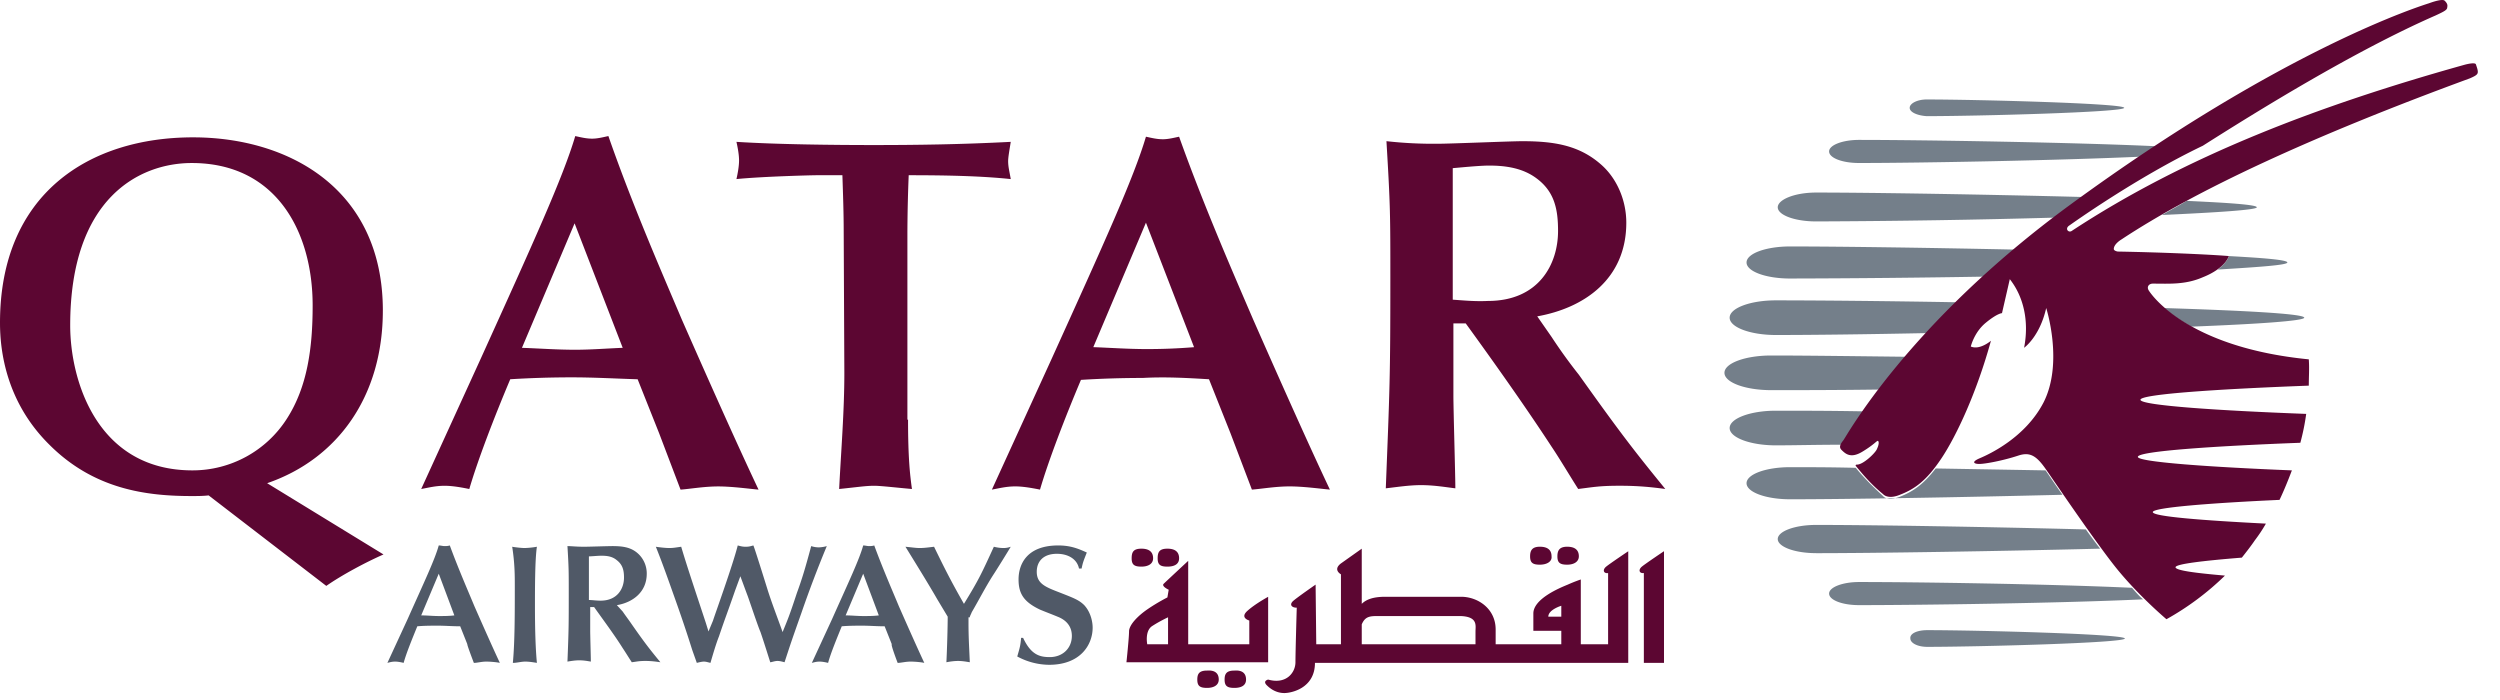 <svg width="100" height="28" fill="none" xmlns="http://www.w3.org/2000/svg"><path d="M18.174 24.616c-.208.026-.416.026-.624.026-.234 0-.468-.026-.702-.026l.702-1.668.624 1.668zm.78 1.9c.13 0 .312-.052.494-.052s.442.026.546.051c-.312-.667-.754-1.668-1.014-2.258-.234-.565-.65-1.515-.988-2.439-.078.026-.156.026-.208.026-.078 0-.156-.026-.234-.026-.156.565-.572 1.438-1.248 2.952l-.806 1.745c.104-.025.182-.051.312-.051.104 0 .234.026.338.051.104-.385.338-.95.546-1.463.286-.025.546-.025.832-.025.286 0 .572.025.884.025l.286.719c-.026 0 .26.744.26.744zm1.638-3.08c0 1.154 0 2.258-.078 3.08.156 0 .338-.052.494-.052.156 0 .312.026.468.051-.052-.539-.078-1.283-.078-2.284 0-.693 0-1.848.078-2.361a3.221 3.221 0 01-.494.051c-.104 0-.364-.026-.494-.051.104.667.104 1.155.104 1.565zm4.082.77c.624-.103 1.196-.514 1.196-1.258a1.08 1.08 0 00-.312-.77c-.286-.283-.624-.334-1.066-.334-.156 0-.962.026-1.118.026-.338 0-.52-.026-.676-.026.052.873.052.975.052 1.848 0 1.309 0 1.463-.052 2.772.156-.026.312-.051.468-.051.182 0 .312.025.468.051 0-.18-.026-1.052-.026-1.232v-.95h.156c.364.514.806 1.104 1.144 1.643.104.154.26.41.364.565.208-.026.286-.052.546-.052.234 0 .416.026.598.052-.442-.54-.624-.77-1.144-1.515-.104-.154-.26-.359-.364-.513l-.234-.257zm-1.118-1.951c.104 0 .364-.026.494-.026.234 0 .442.026.624.18.234.18.286.41.286.693 0 .436-.26.924-.936.924-.182 0-.338-.026-.468-.026v-1.745zm4.68 2.669c-.312-.95-.754-2.259-.988-3.054-.182.025-.312.051-.468.051-.156 0-.39-.026-.546-.051.286.718.52 1.386.702 1.899.312.873.52 1.489.754 2.233l.182.513c.104-.025.208-.051.286-.051.078 0 .156.026.26.051.104-.359.234-.795.338-1.052.26-.77.312-.873.65-1.848l.208-.565c.078.206.208.565.286.77.078.206.416 1.232.52 1.463.104.308.13.385.39 1.207.052 0 .182-.052.286-.052.104 0 .182.026.286.052.26-.796.286-.873.676-1.977a47.086 47.086 0 011.014-2.669 1.319 1.319 0 01-.312.051.98.98 0 01-.312-.051c-.234.873-.364 1.309-.572 1.874-.312.95-.364 1.052-.572 1.565-.208-.59-.442-1.18-.624-1.77-.104-.334-.52-1.669-.546-1.695-.104.026-.156.052-.312.052-.13 0-.208-.026-.312-.052-.208.822-.936 2.824-.988 3.003l-.182.437-.104-.334zm6.916-.308c-.208.026-.416.026-.624.026-.234 0-.468-.026-.702-.026l.702-1.668.624 1.668zm.754 1.9c.13 0 .312-.052.52-.052.182 0 .442.026.546.051-.312-.667-.754-1.668-1.014-2.258-.234-.565-.65-1.515-.988-2.439-.078.026-.156.026-.208.026-.078 0-.156-.026-.234-.026-.156.565-.572 1.438-1.248 2.952l-.806 1.745c.104-.025.182-.051.312-.051.104 0 .234.026.338.051.104-.385.338-.95.546-1.463.286-.025.546-.025.832-.025.286 0 .572.025.884.025l.286.719c-.052 0 .234.744.234.744zm2.886-1.823c0-.051.052-.128.078-.205.286-.488.546-1.001.858-1.489.104-.154.598-.95.702-1.13a.811.811 0 01-.286.052c-.156 0-.286-.026-.39-.051-.494 1.078-.598 1.309-1.196 2.284-.572-1.001-.832-1.54-1.196-2.284-.208.025-.39.051-.572.051-.156 0-.312-.026-.572-.051.364.59.936 1.514 1.274 2.104l.416.693c0 .411-.026 1.31-.052 1.823.13-.026.312-.052.468-.052.156 0 .312.026.468.052-.026-.616-.052-1.001-.052-1.566v-.231h.052zm2.054.796c-.026.333-.052.41-.156.77a2.72 2.72 0 001.274.333c1.248 0 1.742-.795 1.742-1.488 0-.18-.052-.59-.338-.899-.208-.205-.416-.282-.936-.487-.598-.231-.962-.36-.962-.847 0-.411.26-.719.806-.719.442 0 .806.205.884.59h.104c.052-.256.078-.308.208-.641-.338-.154-.65-.283-1.144-.283-1.248 0-1.586.745-1.586 1.36 0 .565.208.899.858 1.207.182.077.52.205.702.282.13.052.572.231.572.77 0 .488-.364.847-.884.847-.416 0-.754-.102-1.066-.77h-.078v-.025z" fill="#505967"/><path d="M92.17 12.707c0 .128-1.872.256-4.524.359a7.7 7.7 0 01-1.092-.744c3.25.102 5.616.23 5.616.385zm-1.898-4.415c0 .103-1.56.205-3.796.308.312-.18.65-.36.988-.565 1.69.077 2.808.154 2.808.257zm-16.588 9.497c-1.04 0-1.924.025-2.652.025-1.014 0-1.846-.308-1.846-.693 0-.385.832-.693 1.846-.693.91 0 2.132 0 3.51.026-.546.77-.806 1.232-.832 1.258 0 .025-.026.051-.026.077zm.546.924c.338.41.676.744 1.092 1.129 0 0 .156.231.676.026.52-.206.936-.488 1.43-1.13l4.394.077c.13.18.364.54.676.976-4.134.102-8.606.18-10.894.18-.962 0-1.742-.283-1.742-.642 0-.36.78-.642 1.742-.642.702 0 1.586 0 2.626.026zm-1.586 3.413c-.858 0-1.534-.256-1.534-.564 0-.308.676-.565 1.534-.565 2.236 0 6.838.077 10.79.18.182.256.39.539.572.77-4.082.102-9.022.18-11.362.18zm13.078 1.848c-3.302.154-8.996.231-11.362.231-.676 0-1.196-.205-1.196-.462 0-.256.546-.462 1.196-.462 2.262 0 7.566.077 10.92.231.156.18.286.334.442.462zm-8.632 1.232c1.95 0 7.904.154 7.904.334 0 .18-5.954.334-7.904.334-.39 0-.676-.154-.676-.334-.026-.205.286-.334.676-.334zm.026-11.883c-2.47.051-4.654.077-6.084.077-1.014 0-1.846-.308-1.846-.693 0-.385.832-.693 1.846-.693 1.638 0 4.342.025 7.28.077-.442.436-.832.847-1.196 1.232zm12.038-3.08c1.43.077 2.34.154 2.34.256 0 .103-1.092.18-2.782.283.364-.283.442-.514.442-.54zm-17.55.898c-.962 0-1.742-.282-1.742-.642 0-.359.78-.641 1.742-.641 1.95 0 5.512.051 9.1.128-.442.36-.858.719-1.248 1.078a541.11 541.11 0 01-7.852.077zm10.66-2.438a395.2 395.2 0 01-9.62.154c-.858 0-1.534-.257-1.534-.565 0-.308.676-.59 1.534-.59 2.236 0 6.838.077 10.764.18-.208.128-.39.282-.598.436l-.546.385zM74.36 6.52c-.676 0-1.196-.205-1.196-.462s.546-.462 1.196-.462c2.522 0 8.762.103 11.96.257-.208.128-.416.256-.598.41-3.354.154-8.996.257-11.362.257zm-3.51 9.086c-1.04 0-1.872-.308-1.872-.693 0-.385.832-.693 1.872-.693 1.3 0 3.25.026 5.434.051-.416.488-.78.924-1.066 1.31-1.768.025-3.302.025-4.368.025zm5.538-11.293c0-.18.312-.334.676-.334 1.95 0 7.904.154 7.904.334 0 .18-5.954.333-7.904.333-.364-.025-.676-.154-.676-.333z" fill="#747F8A"/><path d="M15.314 12.424c0-4.876-3.77-6.93-7.592-6.93C3.562 5.494 0 7.753 0 12.912c0 1.104.234 3.157 1.976 4.877 1.794 1.796 3.9 2.053 5.694 2.053.234 0 .442 0 .676-.026l4.706 3.62c.624-.437 1.586-.95 2.288-1.258l-4.654-2.85c2.834-.975 4.628-3.49 4.628-6.904zm-3.848 4.338a4.474 4.474 0 01-3.77 2.053c-3.796 0-4.888-3.567-4.888-5.8 0-5.108 2.782-6.494 4.862-6.494 3.38 0 4.836 2.746 4.836 5.698 0 1.694-.208 3.26-1.04 4.543zm12.87-11.32c-.234.052-.442.104-.65.104-.234 0-.442-.052-.676-.103-.494 1.668-1.69 4.286-3.77 8.88l-2.392 5.237c.286-.052.572-.129.936-.129.338 0 .728.077.988.129.338-1.155.988-2.85 1.638-4.39a39.71 39.71 0 012.47-.076c.884 0 1.742.05 2.626.077l.858 2.156.858 2.258c.364-.025.936-.128 1.508-.128s1.3.103 1.612.128c-.936-1.976-2.288-5.03-3.068-6.801-.728-1.72-1.976-4.57-2.938-7.341zM23.01 13.99c-.728 0-1.404-.051-2.132-.077l2.106-4.98 1.924 4.98c-.65.026-1.274.077-1.898.077zm13.312 2.798c0 1.54.078 2.207.156 2.772-.598-.052-1.248-.129-1.508-.129-.338 0-.65.052-1.404.129.078-1.54.208-3.106.208-4.646l-.026-5.647c0-.744-.026-1.463-.052-2.258h-1.04c-.182 0-2.158.05-3.198.154.052-.231.104-.514.104-.745 0-.23-.052-.513-.104-.744 1.612.103 3.9.128 5.486.128 1.716 0 3.51-.025 5.486-.128-.052.334-.104.616-.104.77 0 .23.052.41.104.719-1.222-.129-2.678-.154-4.082-.154a62.599 62.599 0 00-.052 2.258v7.52h.026zM48.36 15.17l.858 2.156.858 2.258c.364-.025.936-.128 1.508-.128s1.3.103 1.612.128c-.936-1.976-2.288-5.03-3.068-6.801-.728-1.694-1.976-4.543-2.964-7.315-.234.05-.442.102-.65.102-.234 0-.442-.051-.676-.102-.494 1.668-1.69 4.286-3.77 8.88l-2.392 5.236c.286-.051.572-.128.936-.128.338 0 .728.077.988.128.338-1.155.988-2.849 1.638-4.389a39.632 39.632 0 012.47-.077c.91-.051 1.768 0 2.652.052zm-2.522-6.263l1.924 4.98a23 23 0 01-1.898.076c-.728 0-1.43-.051-2.132-.077l2.106-4.98zm16.224 4.569l-.572-.822c1.872-.333 3.562-1.488 3.562-3.747 0-.847-.338-1.694-.936-2.259-.884-.821-1.898-1-3.224-1-.468 0-2.86.102-3.38.102a16.92 16.92 0 01-2.054-.103c.156 2.618.156 2.9.156 5.544 0 3.902-.026 4.364-.182 8.342.442-.051.936-.128 1.404-.128.52 0 .962.077 1.378.128 0-.54-.078-3.131-.078-3.722v-2.874h.494c1.118 1.54 2.392 3.336 3.432 4.928.312.462.754 1.206 1.066 1.694.624-.077.858-.129 1.664-.129.728 0 1.248.052 1.82.129-1.3-1.592-1.846-2.31-3.458-4.57a20.32 20.32 0 01-1.092-1.513zm-3.952-1.49v-5.26c.312-.026 1.066-.103 1.456-.103.676 0 1.352.102 1.898.513.728.539.858 1.258.858 2.105 0 1.309-.754 2.797-2.808 2.797-.52.026-1.014-.025-1.404-.051zm41.002-9.11c0 .102-.078.153-.312.256-6.292 2.31-10.946 4.466-13.936 6.442 0 0-.312.18-.312.385 0 .077.156.103.156.103 1.508.026 3.484.103 4.446.18 0 0-.13.487-1.04.847-.702.308-1.352.256-2.002.256-.156 0-.26.129-.156.283.052.077 1.43 2.258 6.396 2.746.026.36 0 .693 0 1.052-3.458.129-6.734.334-6.734.565 0 .23 3.198.436 6.63.565-.052.385-.13.77-.234 1.155-3.38.128-6.5.333-6.5.564 0 .206 2.912.41 6.162.54-.156.41-.312.795-.494 1.18-2.782.128-5.07.308-5.07.488s2.002.333 4.524.462a5.96 5.96 0 01-.442.667c-.156.23-.338.462-.52.693-1.586.128-2.652.257-2.652.385s.78.23 1.976.334a11.03 11.03 0 01-2.34 1.745s-1.066-.898-1.95-1.976c-.78-.95-2.47-3.44-2.86-4.004-.39-.565-.65-.72-1.118-.565-.624.205-1.326.334-1.56.334-.208 0-.338-.077.026-.231.364-.154 1.82-.822 2.548-2.233.806-1.592.104-3.773.104-3.773-.26 1.155-.884 1.59-.884 1.59.208-1.077-.026-2.052-.572-2.745l-.312 1.36s-.182 0-.65.385-.598.95-.598.95c.364.154.806-.231.806-.231-.572 2.079-1.378 3.798-1.976 4.697-.598.898-1.066 1.232-1.664 1.463-.494.205-.676-.026-.676-.026-.442-.36-.754-.719-1.092-1.13 0 0-.026-.05.052-.05.234 0 .676-.411.78-.591.104-.205.104-.334.052-.36-.052 0-.156.155-.624.437-.468.282-.676.077-.832-.077-.13-.128 0-.282.078-.385.078-.077 2.548-4.646 9.074-9.42C91.364 1.927 96.85.233 97.162.13c.208-.076.546-.179.624-.102.078.077.13.154.104.257 0 .103-.078.154-.468.334-3.276 1.437-7.124 3.824-9.308 5.21-2.678 1.283-5.252 3.131-5.33 3.183-.208.128-.052.308.078.23 4.524-2.977 9.828-5.004 15.704-6.647.286-.077.442-.077.468-.026.052.154.078.231.078.308zM62.686 22.587c-.286 0-.39-.077-.39-.333 0-.231.078-.385.39-.385.338 0 .468.154.468.385 0 .205-.182.333-.468.333zm-1.092 0c-.286 0-.39-.077-.39-.333 0-.231.078-.385.39-.385.338 0 .468.154.468.385.026.205-.182.333-.468.333zm4.082.077c.156-.128.884-.616.884-.616v4.466h-.806v-3.593c-.182.026-.234-.128-.078-.257zM48.75 27.183c0 .23-.208.333-.468.333-.286 0-.39-.077-.39-.333 0-.231.078-.36.39-.36.338-.025.468.129.468.36zm1.092 0c0 .23-.182.333-.468.333-.286 0-.39-.077-.39-.333 0-.231.078-.36.39-.36.338-.025.468.129.468.36zm.884-3.311s-.52.282-.832.564c-.312.283.078.385.078.385v.95h-2.444v-3.337s-.884.822-.988.924c-.078.103.208.231.208.231l-.052.308s-.364.18-.78.462c-.416.283-.754.642-.754.899 0 .256-.104 1.232-.104 1.232h5.668v-2.618zm-4.004 1.899h-.832s-.104-.513.182-.719c.312-.205.65-.36.65-.36v1.079zm-.026-3.824c.338 0 .468.154.468.385 0 .23-.182.333-.468.333-.286 0-.39-.077-.39-.333 0-.257.078-.385.39-.385zm-1.04 0c.338 0 .468.154.468.385 0 .23-.208.333-.468.333-.286 0-.39-.077-.39-.333 0-.257.078-.385.39-.385zm18.668.975v2.849h-1.092v-2.592s-.234.077-.52.205c-.312.128-1.378.565-1.378 1.155v.693h1.118v.539h-2.626v-.59c0-.847-.728-1.31-1.378-1.31h-3.042c-.52 0-.78.129-.936.283v-2.207l-.832.59c-.338.257 0 .436 0 .436v2.798h-.988l-.026-2.387s-.702.488-.884.642c-.182.154-.078.282.13.282 0 0-.052 1.77-.052 2.182 0 .41-.364.898-1.092.693 0 0-.234.05-.052.23.182.18.416.309.702.309.26 0 1.222-.18 1.222-1.207H65.13V22.05s-.728.488-.884.616c-.156.129-.104.283.078.257zm-5.304 2.336v.513h-4.55v-.796c.13-.308.312-.333.624-.333h3.328c.702.025.598.385.598.616zm3.432-.59h-.52c0-.283.52-.437.52-.437v.436z" fill="#5C0632"/></svg>